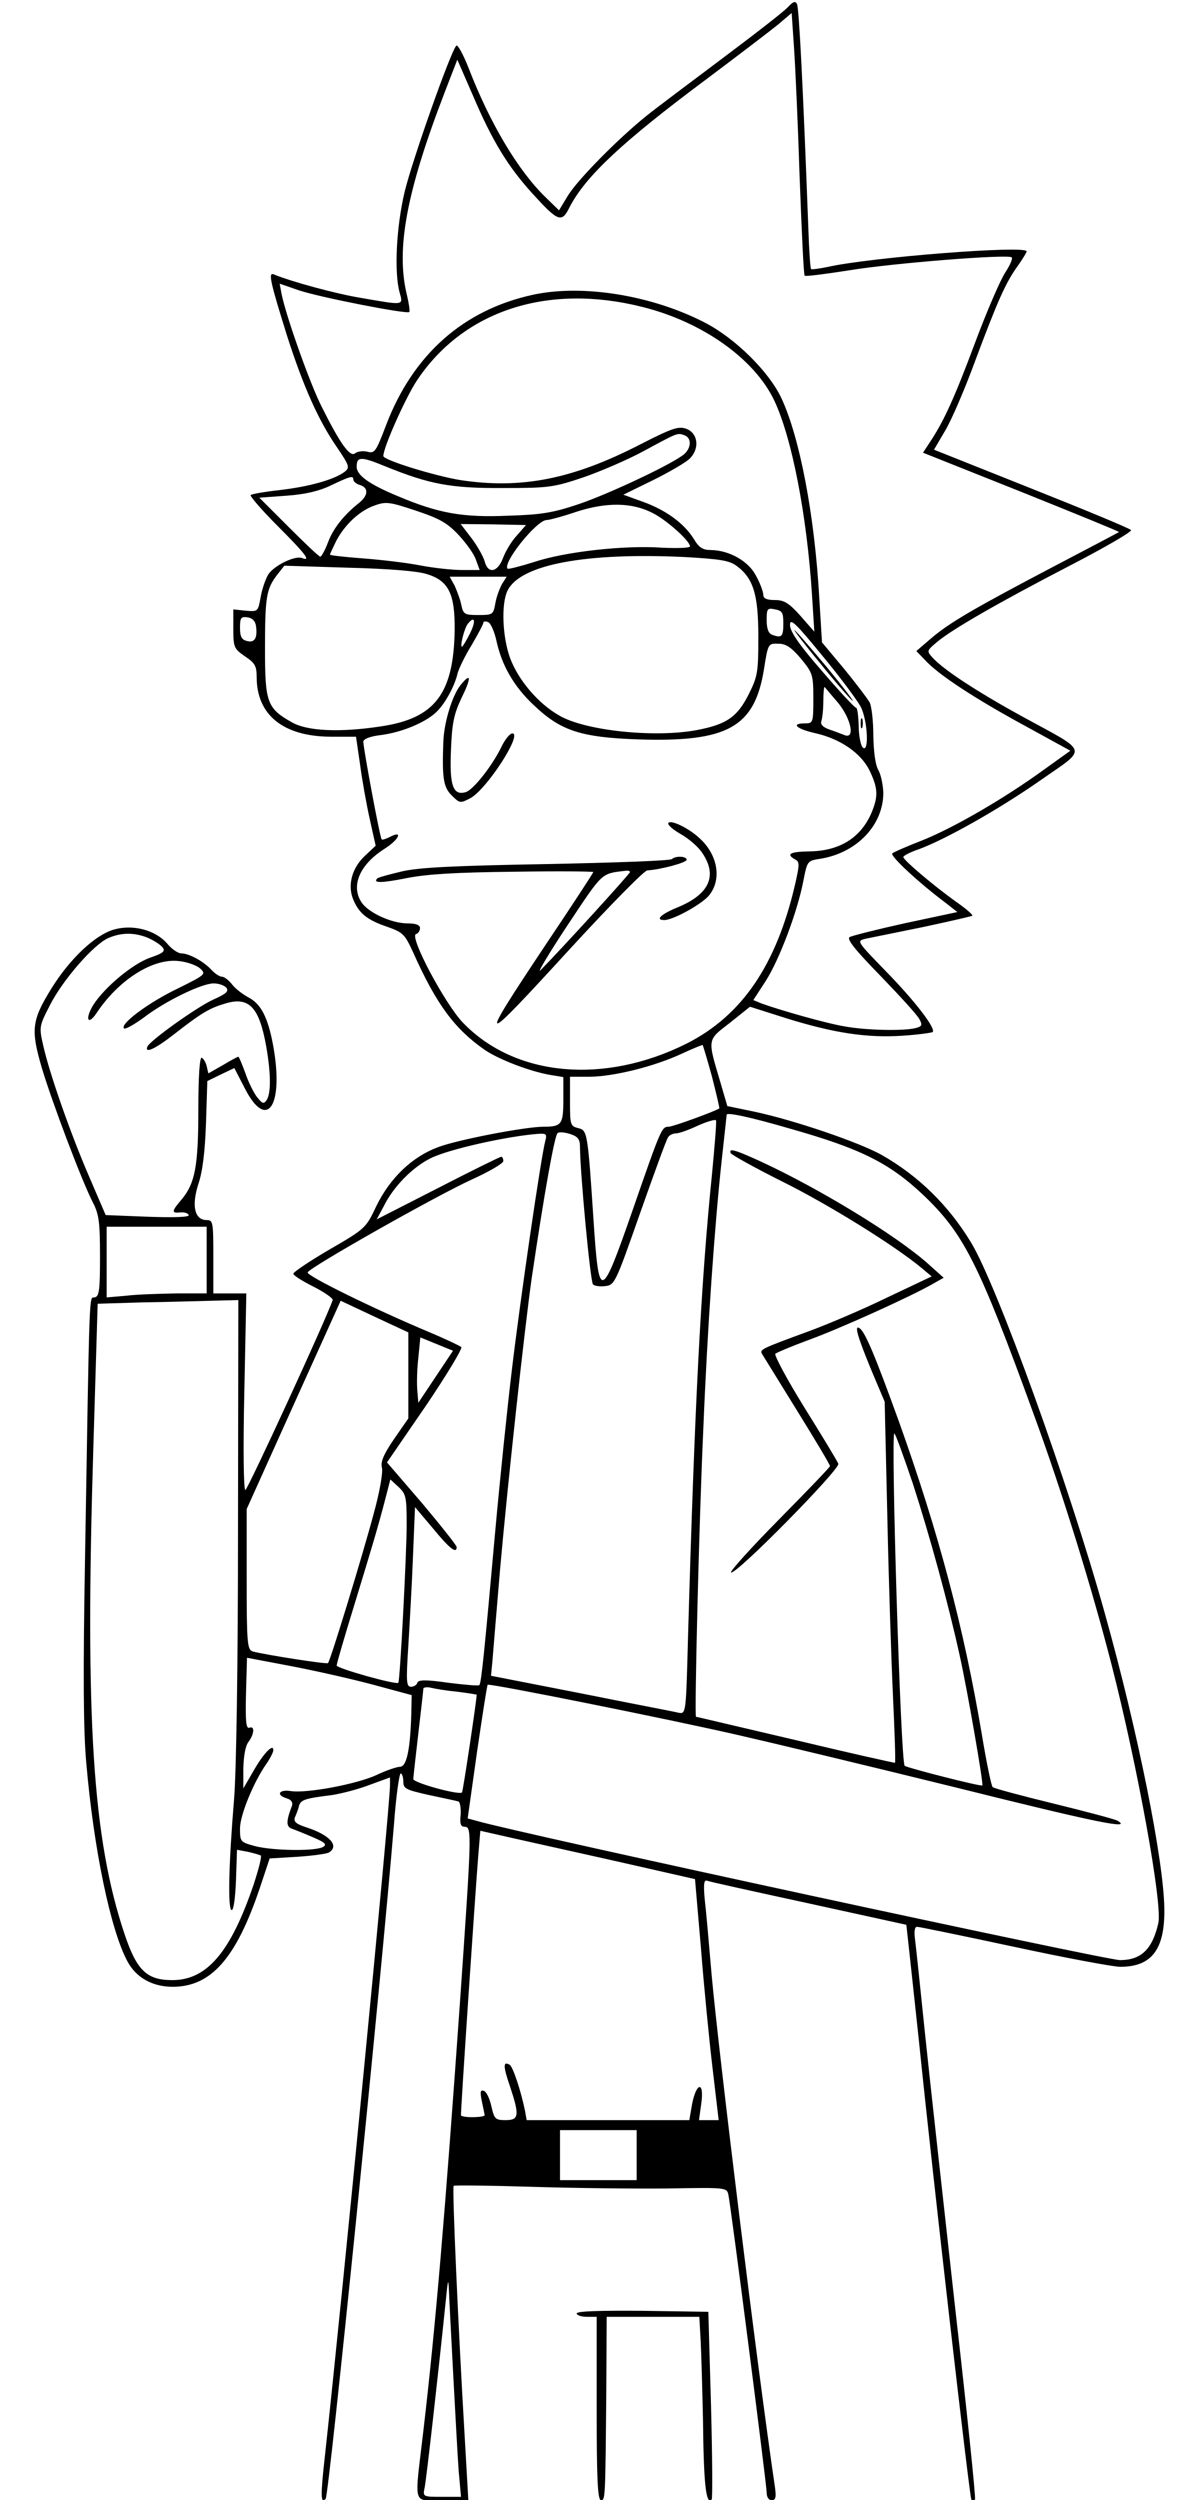 <?xml version="1.0" standalone="no"?>
<!DOCTYPE svg PUBLIC "-//W3C//DTD SVG 20010904//EN"
 "http://www.w3.org/TR/2001/REC-SVG-20010904/DTD/svg10.dtd">
<svg version="1.0" xmlns="http://www.w3.org/2000/svg"
 width="360pt" height="750pt" viewBox="0 0 360 750"
 preserveAspectRatio="xMidYMid meet">

<g transform="translate(0,750) scale(0.1,-0.1)"
fill="#000000" stroke="none">
<path d="M2364 7479 c-10 -12 -98 -80 -194 -152 -96 -72 -200 -150 -230 -174
-87 -70 -209 -194 -237 -241 l-26 -43 -39 38 c-83 80 -168 222 -233 391 -16
40 -32 69 -36 65 -17 -17 -132 -343 -155 -438 -25 -105 -32 -242 -15 -303 11
-39 13 -38 -114 -16 -75 12 -211 49 -264 71 -17 7 -10 -24 41 -187 48 -149 93
-251 149 -332 38 -56 39 -61 22 -74 -31 -23 -106 -44 -193 -54 -45 -5 -85 -12
-88 -15 -3 -3 33 -45 81 -93 85 -85 101 -107 73 -96 -21 8 -83 -22 -101 -49
-8 -13 -19 -44 -23 -68 -8 -44 -8 -44 -45 -41 l-37 4 0 -59 c0 -55 2 -59 35
-82 30 -20 35 -29 35 -62 0 -114 80 -178 221 -179 l77 0 12 -82 c6 -46 19
-119 29 -164 l18 -81 -33 -31 c-39 -37 -52 -89 -34 -131 17 -41 42 -61 101
-81 48 -17 53 -22 78 -76 70 -157 125 -231 216 -294 43 -29 137 -65 198 -75
l37 -6 0 -68 c0 -74 -5 -81 -60 -81 -54 0 -257 -39 -315 -61 -79 -29 -145 -93
-186 -177 -31 -66 -33 -68 -140 -130 -60 -35 -109 -68 -109 -73 0 -5 27 -22
61 -39 33 -17 59 -35 57 -40 -20 -59 -255 -569 -262 -570 -5 0 -7 120 -3 295
l6 295 -50 0 -49 0 0 110 c0 104 -1 110 -20 110 -36 0 -46 42 -25 108 13 38
20 98 23 183 l4 126 41 20 40 19 31 -60 c67 -132 119 -53 85 130 -15 81 -36
122 -72 141 -17 9 -40 26 -50 39 -10 13 -24 24 -31 24 -7 0 -21 9 -32 21 -23
25 -67 49 -90 49 -10 0 -29 13 -43 30 -36 41 -104 58 -161 41 -56 -17 -130
-87 -185 -175 -60 -97 -63 -124 -30 -238 30 -101 120 -340 154 -406 18 -35 21
-59 21 -161 0 -100 -2 -120 -16 -123 -17 -3 -15 53 -29 -788 -6 -339 -5 -514
4 -610 22 -256 73 -502 124 -595 26 -48 75 -75 135 -75 115 0 190 85 261 295
l30 90 83 5 c46 3 89 9 95 13 32 20 2 53 -70 76 -30 10 -37 17 -32 30 4 9 10
24 12 34 6 18 17 22 98 32 27 4 78 17 112 30 l63 23 0 -23 c0 -64 -144 -1545
-195 -2010 -14 -124 -13 -147 2 -131 10 10 167 1562 205 2024 6 83 16 152 20
152 4 0 8 -11 8 -24 0 -22 7 -25 78 -41 42 -9 81 -17 87 -19 5 -1 8 -19 7 -39
-3 -28 0 -37 12 -37 22 0 21 -18 -14 -525 -45 -638 -73 -971 -110 -1288 -27
-231 -34 -207 58 -207 l77 0 -11 192 c-19 321 -38 747 -33 751 2 2 108 1 234
-3 127 -4 310 -6 408 -5 174 3 177 3 182 -18 8 -37 115 -871 115 -894 0 -14 6
-23 15 -23 12 0 14 8 10 38 -54 366 -168 1295 -190 1537 -8 94 -17 196 -21
229 -4 46 -2 58 8 54 7 -3 144 -33 305 -68 l292 -64 5 -45 c3 -25 17 -158 32
-296 46 -449 153 -1377 158 -1383 3 -3 8 -3 11 0 3 3 -24 263 -60 579 -35 316
-76 684 -90 819 -14 135 -27 262 -30 283 -3 23 -1 37 6 37 6 0 137 -27 291
-60 153 -33 297 -60 319 -60 94 0 134 52 132 175 -2 145 -79 530 -179 887
-106 381 -323 983 -401 1111 -68 112 -158 200 -269 263 -69 38 -259 103 -380
129 l-82 17 -21 72 c-39 131 -40 125 29 178 l60 48 107 -34 c144 -45 244 -60
350 -53 47 3 88 9 91 11 10 11 -53 93 -140 182 -88 91 -89 91 -61 98 15 3 93
19 172 35 79 17 145 32 148 34 2 3 -20 22 -49 42 -67 48 -158 125 -158 134 0
4 21 15 48 24 80 30 237 118 363 206 143 100 148 81 -53 191 -135 74 -238 141
-271 178 -17 19 -17 20 14 46 45 38 184 118 402 231 104 54 185 101 180 105
-4 5 -139 61 -300 125 l-291 116 34 58 c19 32 59 125 89 207 68 182 92 236
128 286 15 21 27 41 27 44 0 19 -472 -18 -598 -47 -25 -5 -47 -8 -49 -6 -2 3
-6 58 -8 123 -16 427 -28 661 -34 672 -5 10 -12 7 -27 -9z m35 -513 c6 -159
12 -291 15 -293 2 -3 62 5 133 16 134 22 478 49 488 39 4 -3 -5 -24 -19 -45
-14 -21 -55 -115 -90 -209 -62 -166 -94 -237 -136 -300 l-21 -32 296 -118
c162 -65 294 -119 292 -120 -1 -1 -90 -48 -197 -104 -236 -124 -314 -169 -369
-217 l-42 -36 28 -29 c40 -43 148 -114 301 -197 l133 -73 -78 -56 c-121 -88
-272 -175 -364 -212 -46 -18 -88 -36 -92 -40 -8 -7 79 -88 162 -150 l33 -26
-155 -33 c-86 -19 -161 -38 -168 -42 -10 -6 17 -39 92 -116 58 -60 111 -118
117 -130 10 -18 8 -22 -11 -27 -35 -9 -148 -7 -213 5 -55 9 -195 49 -250 69
l-24 10 37 57 c41 64 95 207 113 300 12 61 12 61 52 67 109 18 188 101 188
198 -1 24 -7 54 -15 68 -9 16 -14 54 -15 103 0 43 -5 88 -11 100 -7 12 -41 57
-77 101 l-66 79 -8 131 c-14 251 -59 485 -114 602 -37 79 -138 179 -229 226
-158 82 -366 116 -515 84 -209 -45 -361 -179 -442 -392 -30 -79 -34 -85 -56
-79 -13 3 -30 1 -37 -5 -15 -12 -44 28 -100 140 -35 69 -106 269 -120 337 l-6
32 58 -20 c63 -21 323 -72 331 -65 2 3 -1 25 -7 50 -34 138 -2 311 115 614
l36 93 47 -108 c58 -136 104 -211 176 -291 80 -88 90 -92 114 -43 48 92 156
194 411 384 96 72 193 146 215 164 l40 34 7 -103 c4 -57 12 -233 17 -392z
m-471 -387 c180 -45 336 -156 395 -281 53 -112 98 -346 113 -583 l7 -110 -42
48 c-35 39 -49 47 -77 47 -24 0 -34 5 -34 15 0 9 -9 34 -21 56 -22 45 -80 78
-136 79 -25 0 -36 7 -52 34 -29 46 -83 86 -153 111 l-58 21 90 44 c50 25 100
54 111 66 29 31 22 76 -13 88 -23 8 -43 1 -135 -46 -205 -106 -360 -136 -543
-108 -78 13 -230 60 -230 72 0 26 67 176 101 227 140 210 393 292 677 220z
m126 -385 c21 -8 20 -37 -1 -56 -32 -28 -222 -118 -316 -150 -77 -26 -112 -32
-212 -35 -136 -6 -209 7 -330 58 -87 36 -125 63 -125 89 0 31 13 31 86 1 133
-54 197 -66 354 -65 136 0 151 2 240 32 52 18 136 54 185 81 100 54 97 53 119
45z m-994 -133 c0 -5 9 -13 20 -16 26 -8 25 -31 -2 -53 -46 -36 -79 -78 -94
-119 -9 -24 -20 -43 -23 -43 -4 0 -46 40 -94 88 l-89 89 82 6 c56 4 98 14 133
31 59 28 67 30 67 17z m316 -166 c23 -25 47 -58 52 -75 l11 -30 -52 0 c-29 0
-86 6 -127 14 -41 8 -119 17 -172 21 -54 4 -98 9 -98 11 0 3 9 21 19 42 26 49
71 91 116 106 33 12 45 10 123 -16 72 -24 94 -37 128 -73z m582 66 c42 -21
112 -84 112 -100 0 -5 -38 -6 -84 -4 -113 8 -291 -12 -384 -43 -41 -13 -77
-22 -79 -20 -17 16 87 146 117 146 8 0 49 11 90 25 90 29 166 28 228 -4z
m-408 -68 c-16 -17 -34 -48 -41 -67 -16 -43 -45 -49 -55 -10 -4 14 -21 45 -39
69 l-33 43 98 -1 98 -2 -28 -32z m659 -90 c51 -37 66 -86 66 -213 0 -108 -2
-119 -30 -175 -34 -66 -65 -88 -154 -105 -127 -24 -337 -2 -414 44 -63 36
-121 105 -146 170 -24 64 -28 166 -8 205 39 78 235 114 531 100 104 -6 133
-10 155 -26z m-929 -25 c66 -20 85 -59 84 -168 -3 -191 -59 -265 -221 -289
-124 -19 -222 -14 -267 12 -75 42 -81 60 -81 220 0 156 4 180 36 222 l22 28
191 -6 c120 -3 208 -10 236 -19z m226 -30 c-7 -13 -17 -39 -20 -58 -6 -34 -8
-35 -51 -35 -41 0 -45 2 -51 30 -3 16 -13 42 -20 58 l-15 27 86 0 85 0 -14
-22z m844 -119 c0 -39 -5 -44 -34 -33 -11 4 -16 19 -16 44 0 34 2 37 25 32 22
-4 25 -10 25 -43z m-1582 -7 c5 -36 -4 -51 -27 -45 -16 4 -21 13 -21 40 0 30
3 34 23 31 14 -2 23 -11 25 -26z m1814 -242 c21 -40 26 -142 6 -122 -6 6 -12
36 -12 66 -1 30 -4 53 -8 53 -3 -1 -49 48 -102 110 -69 79 -96 119 -96 138 0
22 16 7 97 -92 54 -65 105 -134 115 -153z m-1172 220 c-11 -22 -22 -40 -24
-40 -7 0 7 55 17 68 21 27 26 10 7 -28z m79 -21 c16 -75 53 -139 113 -195 80
-76 140 -96 311 -102 270 -9 351 36 379 211 12 77 13 77 43 76 23 0 39 -11 68
-45 35 -43 37 -48 37 -120 0 -72 -1 -74 -25 -74 -43 0 -27 -16 29 -29 77 -17
139 -60 165 -113 25 -53 26 -76 6 -125 -32 -76 -96 -116 -187 -117 -58 -1 -71
-8 -43 -24 14 -7 14 -15 0 -76 -56 -241 -159 -392 -324 -476 -249 -125 -517
-100 -673 63 -54 57 -161 258 -140 265 7 2 12 10 12 18 0 9 -12 14 -37 14 -48
0 -115 31 -137 61 -35 50 -8 115 68 163 44 28 56 57 15 35 -12 -6 -22 -9 -24
-7 -5 4 -55 273 -55 293 0 8 19 16 53 20 62 8 132 37 165 68 26 24 56 78 65
118 4 14 22 52 42 84 19 33 35 62 35 67 0 4 6 5 14 2 8 -3 19 -28 25 -55z
m1025 -187 c40 -49 52 -111 19 -97 -10 4 -31 12 -46 17 -19 7 -26 15 -23 25 3
8 6 35 6 60 0 26 2 44 4 42 2 -2 20 -24 40 -47z m-2071 -705 c18 -8 37 -20 44
-28 10 -12 4 -18 -37 -32 -53 -19 -137 -89 -171 -143 -24 -40 -16 -62 10 -24
66 100 169 166 247 157 24 -2 54 -13 64 -22 19 -17 17 -19 -68 -61 -87 -42
-173 -106 -160 -119 3 -4 30 11 60 33 64 49 173 102 209 102 15 0 32 -6 38
-13 8 -11 0 -18 -40 -36 -50 -23 -191 -124 -197 -141 -8 -21 22 -8 81 38 82
64 106 78 154 92 71 21 101 -12 122 -131 14 -81 14 -139 1 -159 -9 -13 -13
-11 -29 9 -10 13 -26 45 -35 72 -10 27 -19 49 -21 49 -2 0 -23 -11 -46 -25
l-44 -25 -5 22 c-3 12 -10 23 -15 25 -6 2 -10 -57 -10 -155 0 -171 -10 -222
-50 -270 -31 -36 -31 -42 -4 -39 12 1 23 -2 25 -8 3 -6 -40 -8 -123 -5 l-126
5 -49 114 c-58 134 -120 313 -138 393 -13 57 -13 59 20 123 38 75 131 182 175
201 39 17 78 17 118 1z m1693 -417 c13 -51 23 -94 22 -95 -11 -8 -139 -55
-152 -55 -21 0 -23 -5 -107 -247 -96 -276 -102 -278 -118 -40 -18 275 -19 276
-47 283 -23 6 -24 10 -24 80 l0 74 58 0 c72 0 196 31 277 69 33 15 61 27 63
26 1 -1 14 -44 28 -95z m235 -156 c212 -60 297 -103 398 -198 122 -116 167
-204 333 -661 84 -229 174 -520 233 -750 78 -305 153 -718 140 -774 -18 -79
-52 -111 -115 -111 -42 0 -1806 381 -1931 418 l-26 7 28 199 c16 109 30 200
32 202 5 5 543 -103 752 -151 88 -20 380 -90 648 -156 429 -107 534 -128 490
-101 -6 4 -92 27 -190 51 -98 24 -181 46 -185 50 -4 3 -19 76 -33 161 -54 319
-129 602 -248 935 -72 199 -102 271 -119 281 -16 10 -5 -27 38 -131 l38 -90 8
-345 c4 -190 12 -433 17 -540 5 -107 8 -196 6 -198 -1 -1 -135 29 -298 68
-163 38 -297 70 -299 70 -5 0 9 582 22 865 12 298 34 610 55 803 8 74 15 136
15 138 0 8 71 -7 191 -42z m-235 -136 c-33 -324 -52 -690 -72 -1391 -6 -227
-6 -229 -28 -225 -11 3 -143 28 -292 58 l-271 53 4 41 c2 23 12 147 23 276 23
259 73 719 95 875 38 257 69 431 78 436 5 4 23 2 38 -3 24 -8 29 -16 29 -41 1
-83 31 -402 39 -410 5 -5 21 -7 37 -5 28 3 31 10 104 218 42 119 79 221 84
228 4 7 15 12 24 12 9 0 40 11 67 24 28 12 51 19 53 15 2 -4 -4 -77 -12 -161z
m-500 100 c-13 -48 -76 -482 -100 -684 -14 -116 -37 -339 -51 -495 -31 -345
-41 -449 -47 -454 -2 -3 -44 1 -93 7 -69 10 -90 9 -93 0 -2 -7 -11 -12 -19
-12 -14 0 -15 15 -8 123 4 67 11 188 14 269 l6 147 54 -64 c50 -61 71 -77 71
-56 0 5 -47 64 -104 132 l-105 122 116 169 c63 93 111 173 107 177 -5 4 -49
25 -99 46 -160 67 -366 168 -362 178 4 14 382 228 491 278 53 24 96 49 96 56
0 7 -3 13 -6 13 -4 0 -89 -42 -190 -94 l-184 -94 21 39 c29 59 86 117 140 144
52 27 236 68 328 74 20 1 22 -3 17 -21z m-1016 -358 l0 -100 -92 0 c-51 -1
-119 -3 -150 -7 l-58 -5 0 106 0 106 150 0 150 0 0 -100z m94 -803 c0 -412 -5
-735 -12 -817 -16 -193 -19 -329 -7 -330 6 0 11 38 13 91 l3 90 32 -6 c18 -4
35 -9 39 -11 4 -3 -6 -41 -21 -87 -69 -203 -140 -287 -244 -287 -77 0 -107 29
-144 140 -95 285 -118 641 -93 1457 l13 432 131 4 c72 1 167 4 211 5 l80 2 -1
-683z m511 457 l0 -129 -43 -62 c-32 -47 -41 -69 -36 -87 3 -14 -7 -72 -25
-137 -33 -124 -130 -441 -137 -448 -4 -4 -189 25 -226 35 -16 5 -18 24 -18
216 l0 211 141 313 141 312 102 -48 101 -47 0 -129z m82 -4 l-52 -78 -3 36
c-2 20 -1 65 3 99 l6 61 49 -20 49 -20 -52 -78z m1432 -322 c51 -158 105 -355
140 -514 23 -103 72 -386 68 -390 -4 -4 -227 53 -233 59 -12 11 -42 997 -31
997 3 0 28 -69 56 -152z m-1519 -122 c0 -86 -20 -468 -25 -474 -6 -7 -185 43
-185 52 0 5 24 88 54 185 51 167 70 229 96 330 l11 43 25 -23 c22 -21 24 -30
24 -113z m-100 -480 l115 -31 -1 -53 c-3 -110 -14 -162 -34 -162 -9 0 -42 -11
-71 -25 -62 -28 -209 -55 -256 -48 -37 6 -46 -12 -12 -22 13 -4 18 -12 15 -22
-18 -46 -18 -63 0 -69 11 -4 39 -15 64 -26 35 -15 41 -21 30 -28 -21 -14 -152
-12 -205 2 -44 12 -45 13 -45 53 0 40 41 140 80 195 11 16 20 34 20 40 0 21
-30 -10 -61 -65 l-29 -50 0 60 c1 37 6 67 15 79 18 24 20 50 3 43 -10 -3 -12
20 -10 103 l3 107 132 -25 c73 -14 184 -39 247 -56z m253 -21 c31 -4 57 -8 57
-9 0 -16 -41 -290 -44 -293 -8 -9 -146 29 -146 40 0 7 7 68 15 137 8 69 15
129 15 134 0 4 10 6 23 3 12 -3 48 -9 80 -12z m452 -503 l260 -59 18 -209 c9
-115 25 -278 35 -361 l18 -153 -29 0 -30 0 7 51 c9 67 -15 63 -28 -4 l-8 -47
-244 0 -244 0 -5 28 c-12 59 -36 132 -46 138 -20 12 -20 -4 1 -65 29 -87 27
-101 -13 -101 -31 0 -34 3 -43 42 -5 23 -15 44 -23 46 -10 3 -11 -3 -6 -29 4
-19 8 -38 9 -44 1 -7 -63 -9 -71 -1 -2 2 42 657 52 782 l6 72 62 -14 c34 -8
179 -40 322 -72z m85 -887 l0 -75 -115 0 -115 0 0 75 0 75 115 0 115 0 0 -75z
m-550 -665 c6 -113 13 -240 16 -282 l7 -78 -58 0 c-56 0 -57 0 -51 28 5 24 40
333 63 557 7 70 8 74 10 30 1 -27 7 -142 13 -255z"/>
<path d="M2460 5511 c44 -55 88 -105 97 -113 9 -7 -25 38 -76 100 -51 61 -95
112 -98 112 -2 0 32 -45 77 -99z"/>
<path d="M2582 5330 c0 -14 2 -19 5 -12 2 6 2 18 0 25 -3 6 -5 1 -5 -13z"/>
<path d="M1381 5444 c-25 -32 -49 -112 -51 -169 -4 -109 0 -136 25 -161 24
-24 26 -24 55 -9 49 25 159 195 127 195 -7 0 -21 -17 -31 -37 -28 -59 -85
-131 -108 -139 -39 -12 -50 19 -45 128 3 79 9 106 31 153 31 63 30 80 -3 39z"/>
<path d="M2005 5031 c-3 -5 14 -20 37 -33 23 -13 53 -38 65 -57 46 -68 21
-123 -72 -162 -52 -21 -71 -39 -42 -39 27 0 115 49 135 75 38 48 25 122 -30
171 -32 30 -86 56 -93 45z"/>
<path d="M2016 4923 c-4 -5 -173 -11 -374 -15 -278 -5 -384 -10 -436 -22 -38
-9 -71 -18 -74 -21 -15 -15 14 -14 89 1 62 12 146 17 322 19 130 2 237 1 237
-1 0 -2 -63 -99 -141 -215 -211 -317 -205 -317 76 -10 116 126 218 230 227
230 38 2 118 23 118 32 0 11 -34 12 -44 2z m-126 -39 c0 -5 -204 -229 -268
-294 -13 -14 22 46 79 132 109 164 101 157 177 166 6 1 12 -1 12 -4z"/>
<path d="M2192 4041 c2 -5 72 -44 156 -86 137 -68 337 -192 417 -259 l30 -25
-135 -64 c-74 -36 -180 -81 -235 -101 -144 -53 -147 -54 -138 -69 4 -6 51 -83
105 -170 54 -87 98 -161 98 -165 0 -3 -68 -74 -152 -159 -83 -84 -148 -156
-145 -160 12 -11 328 310 322 326 -3 8 -49 84 -102 169 -52 84 -91 157 -87
161 5 4 50 23 99 41 94 34 301 128 367 165 l39 22 -48 43 c-96 85 -323 223
-497 304 -81 37 -100 43 -94 27z"/>
<path d="M1730 560 c0 -5 14 -10 30 -10 l30 0 0 -275 c0 -213 3 -275 13 -275
13 0 13 2 16 338 l1 212 139 0 139 0 4 -72 c2 -40 5 -147 7 -238 2 -193 9
-255 26 -238 3 3 2 131 -2 284 l-8 279 -197 3 c-130 1 -198 -1 -198 -8z"/>
</g>
</svg>
